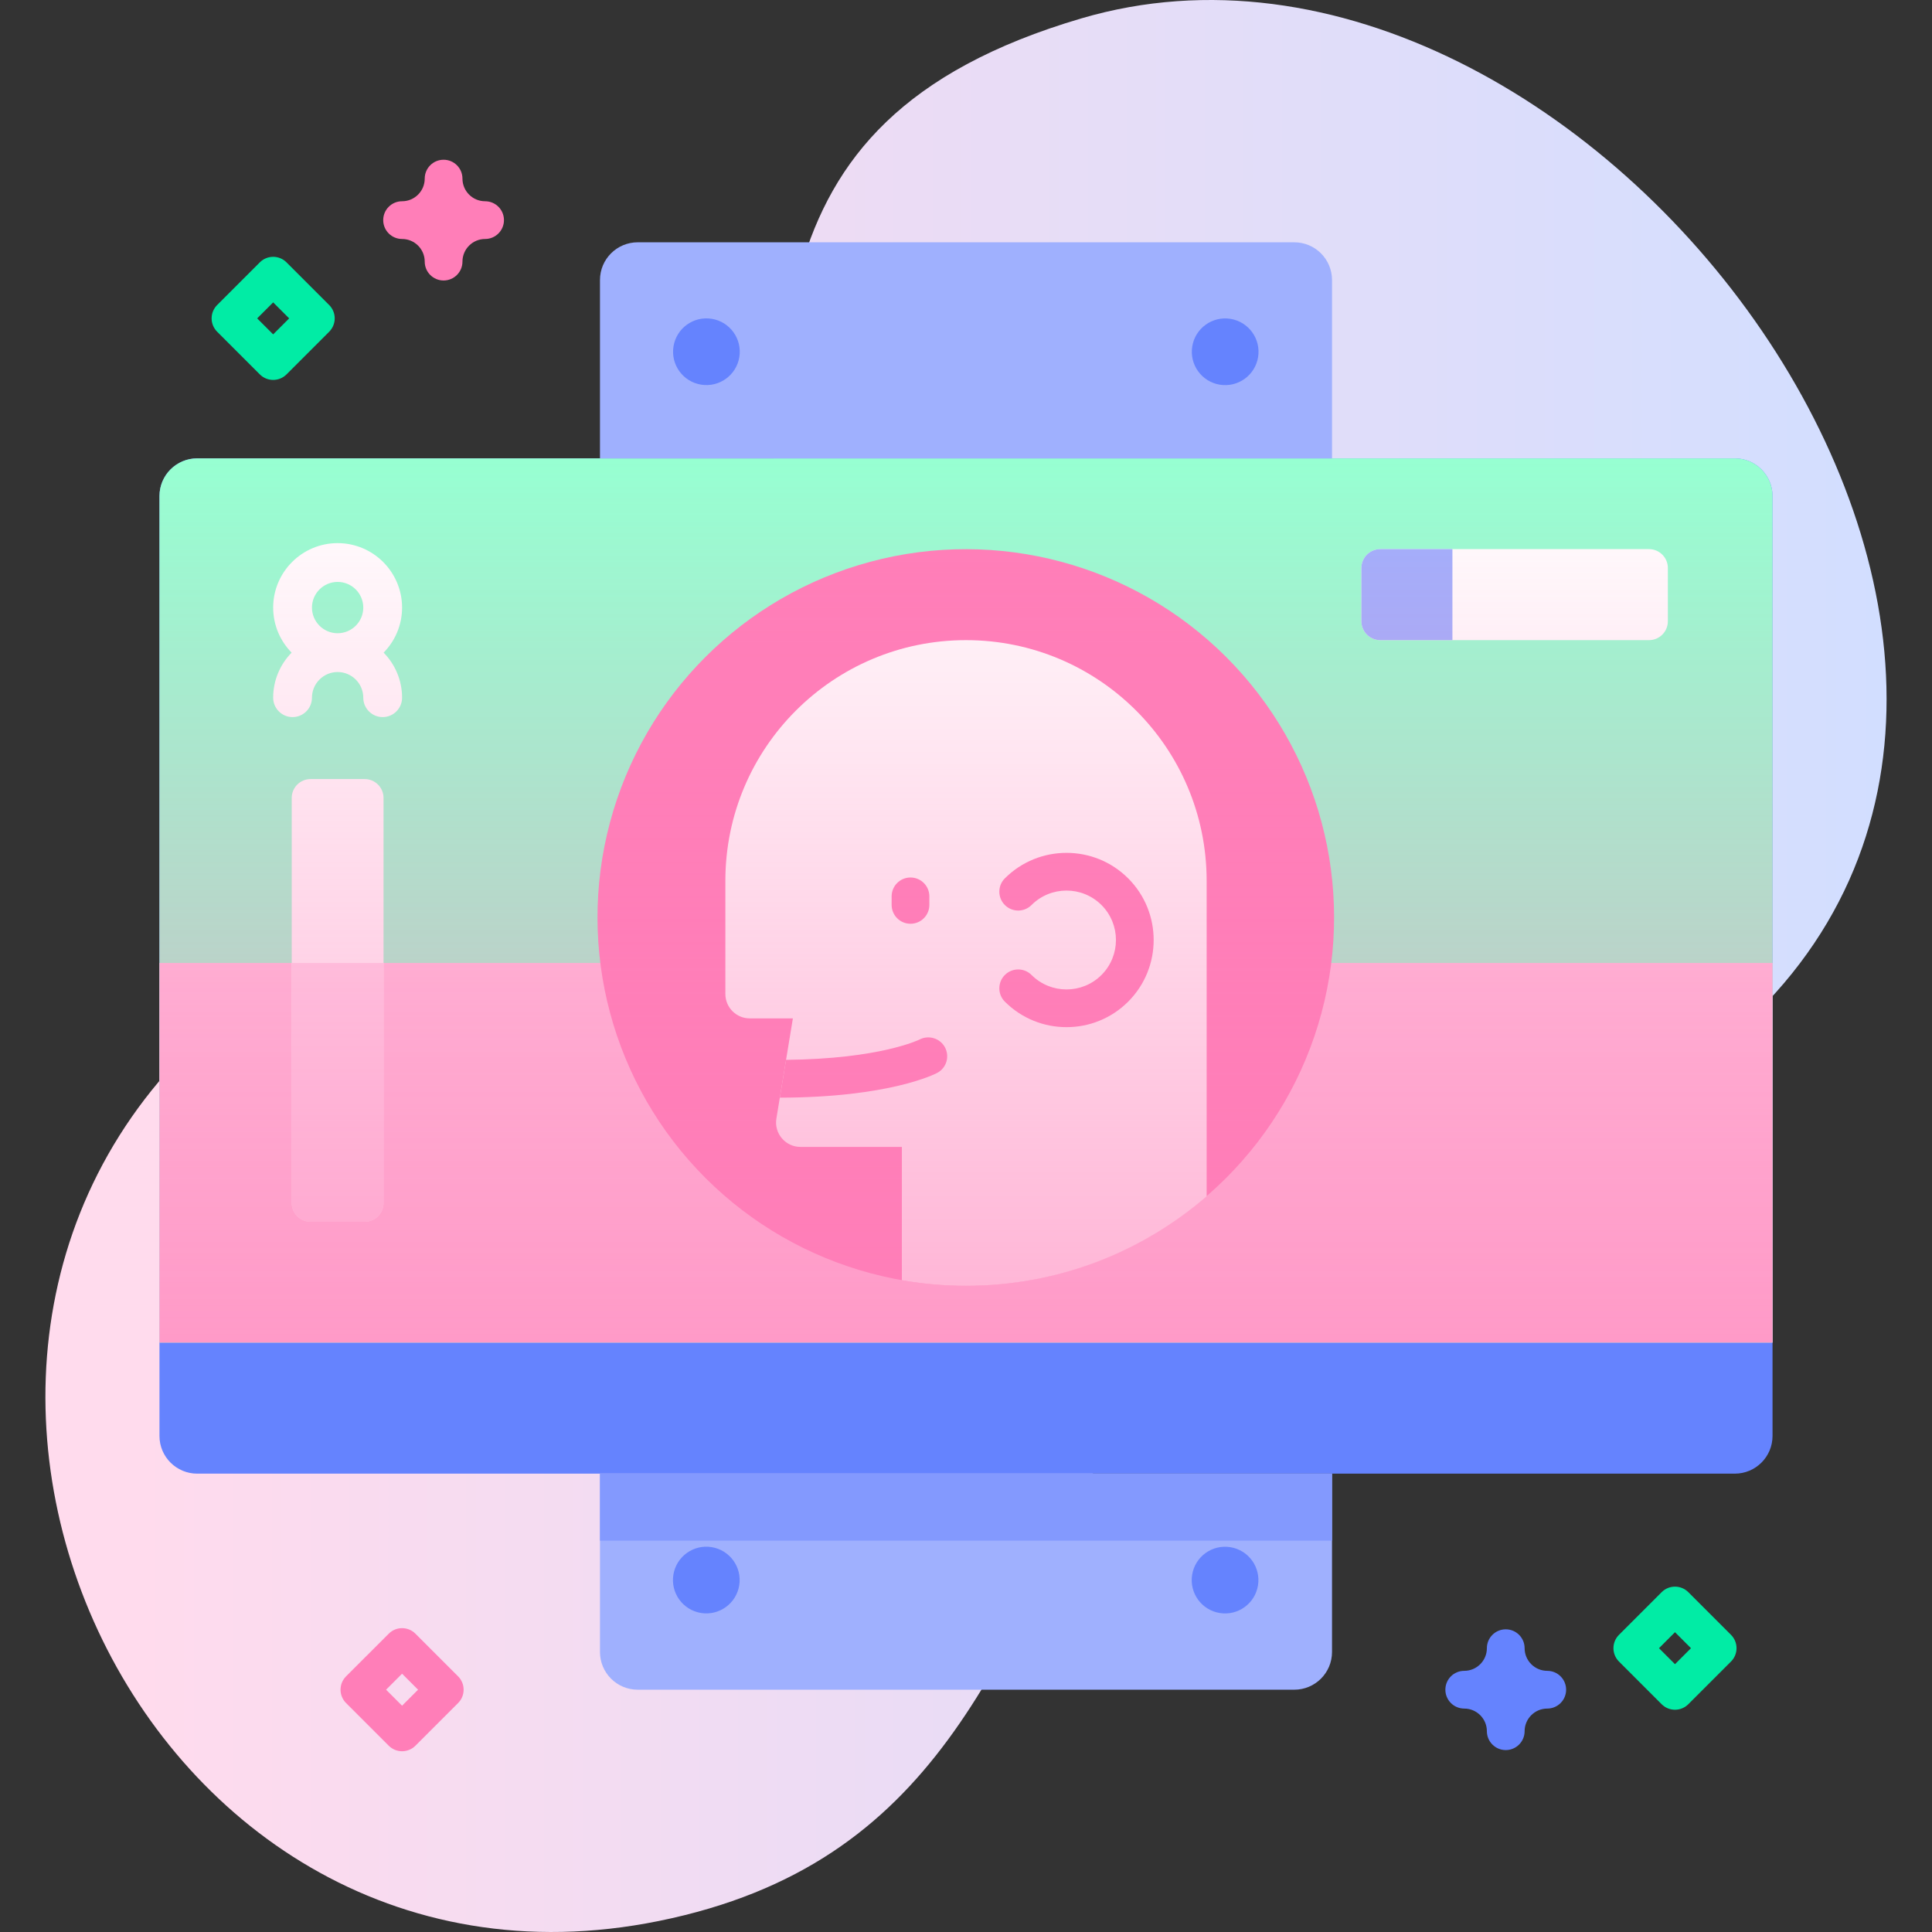 <svg id="Capa_1" enable-background="new 0 0 512 512" height="512" viewBox="0 0 512 512" width="512" xmlns="http://www.w3.org/2000/svg" xmlns:xlink="http://www.w3.org/1999/xlink"><rect x="0" y="0" width="512" height="512" fill="#333333" stroke="none"/><linearGradient id="SVGID_1_" gradientUnits="userSpaceOnUse" x1="12.034" x2="499.966" y1="256" y2="256"><stop offset=".049" stop-color="#ffdbed"/><stop offset=".999" stop-color="#d2deff"/></linearGradient><linearGradient id="SVGID_2_" gradientUnits="userSpaceOnUse" x1="256" x2="256" y1="121.468" y2="355.788"><stop offset=".003" stop-color="#ff7eb8" stop-opacity="0"/><stop offset="1" stop-color="#ff7eb8" stop-opacity=".6"/></linearGradient><g><g><g><path d="m286.593 4.867c-94.351 27.746-75.427 93.585-85.98 166.539-13.171 91.052-70.095 44.365-135.496 93.538-113.054 85.001-30.931 272.636 109.468 244.14 74.552-15.131 89.786-70.095 120.193-128.824 39.333-75.973 104.558-55.26 163.066-104.857 118.655-100.582-37.403-309.897-171.251-270.536z" fill="url(#SVGID_1_)"/></g><g><g><path d="m459.739 390.532h-407.478c-5.523 0-10-4.477-10-10v-249.064c0-5.523 4.477-10 10-10h407.479c5.523 0 10 4.477 10 10v249.064c-.001 5.523-4.478 10-10.001 10z" fill="#6583fe"/><path d="m469.739 355.788v-224.32c0-5.523-4.477-10-10-10h-407.478c-5.523 0-10 4.477-10 10v224.32z" fill="#97ffd2"/><path d="m42.261 255.198h427.479v100.59h-427.479z" fill="#ffc4df"/><g><path d="m343 447.788h-174c-5.523 0-10-4.477-10-10v-47.257h194v47.257c0 5.523-4.477 10-10 10z" fill="#9fb0fe"/><path d="m159 390.532h194v17.757h-194z" fill="#8399fe"/><g fill="#6583fe"><ellipse cx="187.25" cy="418.788" rx="8.839" ry="8.839" transform="matrix(.16 -.987 .987 .16 -256.125 536.538)"/><ellipse cx="324.75" cy="418.788" rx="8.839" ry="8.839" transform="matrix(.16 -.987 .987 .16 -140.65 672.263)"/></g><path d="m169 64.212h174c5.523 0 10 4.477 10 10v47.257h-194v-47.257c0-5.523 4.477-10 10-10z" fill="#9fb0fe"/><g fill="#6583fe"><ellipse cx="324.75" cy="93.212" rx="8.839" ry="8.839" transform="matrix(.16 -.987 .987 .16 180.723 398.838)"/><ellipse cx="187.25" cy="93.212" rx="8.839" ry="8.839" transform="matrix(.16 -.987 .987 .16 65.248 263.113)"/></g></g><g><g><ellipse cx="256" cy="243.139" fill="#ff7eb8" rx="97.616" ry="97.616" transform="matrix(.707 -.707 .707 .707 -96.945 252.233)"/><path d="m319.773 233.413v83.63c-17.1 14.77-39.39 23.71-63.77 23.71-5.8 0-11.48-.51-17-1.48v-35.33h-26.87c-3.99 0-7.03-3.58-6.38-7.52l.91-5.53 1.65-10.02 1.81-10.99h-11.43c-3.57 0-6.46-2.9-6.46-6.47v-30c0-35.22 28.55-63.77 63.77-63.77s63.77 28.55 63.77 63.77z" fill="#fff"/></g><g><g><path d="m248.393 284.313c-.5.27-12.55 6.53-41.73 6.58l1.65-10.02c25.04-.25 35.29-5.35 35.4-5.4 2.44-1.25 5.46-.31 6.73 2.12s.37 5.42-2.05 6.72z" fill="#ff7eb8"/></g><g><path d="m241.291 244.808c-2.762 0-5-2.239-5-5v-2.263c0-2.761 2.238-5 5-5s5 2.239 5 5v2.263c0 2.762-2.238 5-5 5z" fill="#ff7eb8"/></g><g><path d="m282.637 272.207c-5.918 0-11.835-2.252-16.34-6.757-1.953-1.952-1.953-5.118-.001-7.071 1.953-1.953 5.118-1.954 7.071 0 5.111 5.11 13.427 5.11 18.538 0 5.11-5.111 5.11-13.426 0-18.537-5.112-5.111-13.428-5.111-18.538 0-1.953 1.952-5.118 1.953-7.071-.001-1.952-1.953-1.952-5.119.001-7.071 9.012-9.008 23.671-9.009 32.679 0 9.01 9.009 9.01 23.669.001 32.679-4.505 4.505-10.423 6.758-16.34 6.758z" fill="#ff7eb8"/></g></g></g><path d="m437 169.643h-71.214c-2.762 0-5-2.239-5-5v-14.12c0-2.761 2.238-5 5-5h71.214c2.761 0 5 2.239 5 5v14.12c0 2.762-2.239 5-5 5z" fill="#fff"/><path d="m384.906 169.643h-19.12c-2.762 0-5-2.239-5-5v-14.12c0-2.761 2.238-5 5-5h19.12z" fill="#9fb0fe"/><path d="m106.555 161.014c0-9.419-7.663-17.082-17.082-17.082s-17.082 7.663-17.082 17.082c0 4.645 1.869 8.858 4.889 11.941-3.019 3.082-4.889 7.295-4.889 11.941 0 2.839 2.302 5.141 5.141 5.141s5.141-2.302 5.141-5.141c0-3.749 3.05-6.8 6.8-6.8 3.749 0 6.8 3.051 6.8 6.8 0 2.839 2.302 5.141 5.141 5.141s5.141-2.302 5.141-5.141c0-4.645-1.869-8.858-4.889-11.941 3.02-3.082 4.889-7.295 4.889-11.941zm-17.082-6.8c3.749 0 6.8 3.05 6.8 6.8 0 3.749-3.05 6.8-6.8 6.8-3.749 0-6.8-3.05-6.8-6.8 0-3.749 3.051-6.8 6.8-6.8z" fill="#fff"/><path d="m101.64 211.458v107.33c0 2.76-2.24 5-5 5h-14.33c-2.76 0-5-2.24-5-5v-107.33c0-2.76 2.24-5 5-5h14.33c2.76 0 5 2.24 5 5z" fill="#fff"/><path d="m101.64 255.198v63.59c0 2.76-2.24 5-5 5h-14.33c-2.76 0-5-2.24-5-5v-63.59z" fill="#ffdbed"/></g><path d="m117.556 74.333c-2.762 0-5-2.238-5-5 0-3.309-2.691-6-6-6-2.762 0-5-2.238-5-5s2.238-5 5-5c3.309 0 6-2.691 6-6 0-2.762 2.238-5 5-5s5 2.238 5 5c0 3.309 2.691 6 6 6 2.762 0 5 2.238 5 5s-2.238 5-5 5c-3.309 0-6 2.691-6 6 0 2.762-2.239 5-5 5z" fill="#ff7eb8"/><path d="m399.038 463.788c-2.762 0-5-2.238-5-5 0-3.309-2.691-6-6-6-2.762 0-5-2.238-5-5s2.238-5 5-5c3.309 0 6-2.691 6-6 0-2.762 2.238-5 5-5s5 2.238 5 5c0 3.309 2.691 6 6 6 2.762 0 5 2.238 5 5s-2.238 5-5 5c-3.309 0-6 2.691-6 6 0 2.762-2.238 5-5 5z" fill="#6583fe"/><path d="m106.556 464.099c-1.326 0-2.598-.526-3.535-1.465l-11.311-11.311c-.938-.938-1.465-2.209-1.465-3.535s.527-2.598 1.465-3.536l11.311-11.31c1.951-1.951 5.119-1.952 7.07.001l11.31 11.31c1.953 1.952 1.953 5.118.001 7.07l-11.31 11.311c-.939.937-2.21 1.465-3.536 1.465zm-4.24-16.311 4.239 4.239 4.238-4.239-4.238-4.238z" fill="#ff7eb8"/><g fill="#01eca5"><path d="m443.889 453.099c-1.279 0-2.56-.488-3.535-1.465l-11.31-11.311c-.939-.938-1.465-2.209-1.465-3.535s.527-2.598 1.465-3.536l11.31-11.31c1.951-1.951 5.119-1.951 7.07 0l11.311 11.31c.938.938 1.465 2.21 1.465 3.536s-.526 2.598-1.465 3.535l-11.311 11.311c-.976.976-2.256 1.465-3.535 1.465zm-4.24-16.311 4.239 4.239 4.239-4.239-4.239-4.239z"/><path d="m72.392 100.683c-1.279 0-2.56-.488-3.535-1.464l-11.311-11.31c-.938-.938-1.465-2.21-1.465-3.536s.526-2.598 1.465-3.535l11.311-11.311c1.951-1.953 5.119-1.953 7.07 0l11.311 11.311c.938.938 1.465 2.209 1.465 3.535s-.527 2.598-1.465 3.536l-11.311 11.31c-.976.975-2.256 1.464-3.535 1.464zm-4.24-16.31 4.239 4.239 4.239-4.239-4.239-4.239z"/></g></g></g><path d="m469.739 355.788v-224.32c0-5.523-4.477-10-10-10h-407.478c-5.523 0-10 4.477-10 10v224.32z" fill="url(#SVGID_2_)"/></g></svg>